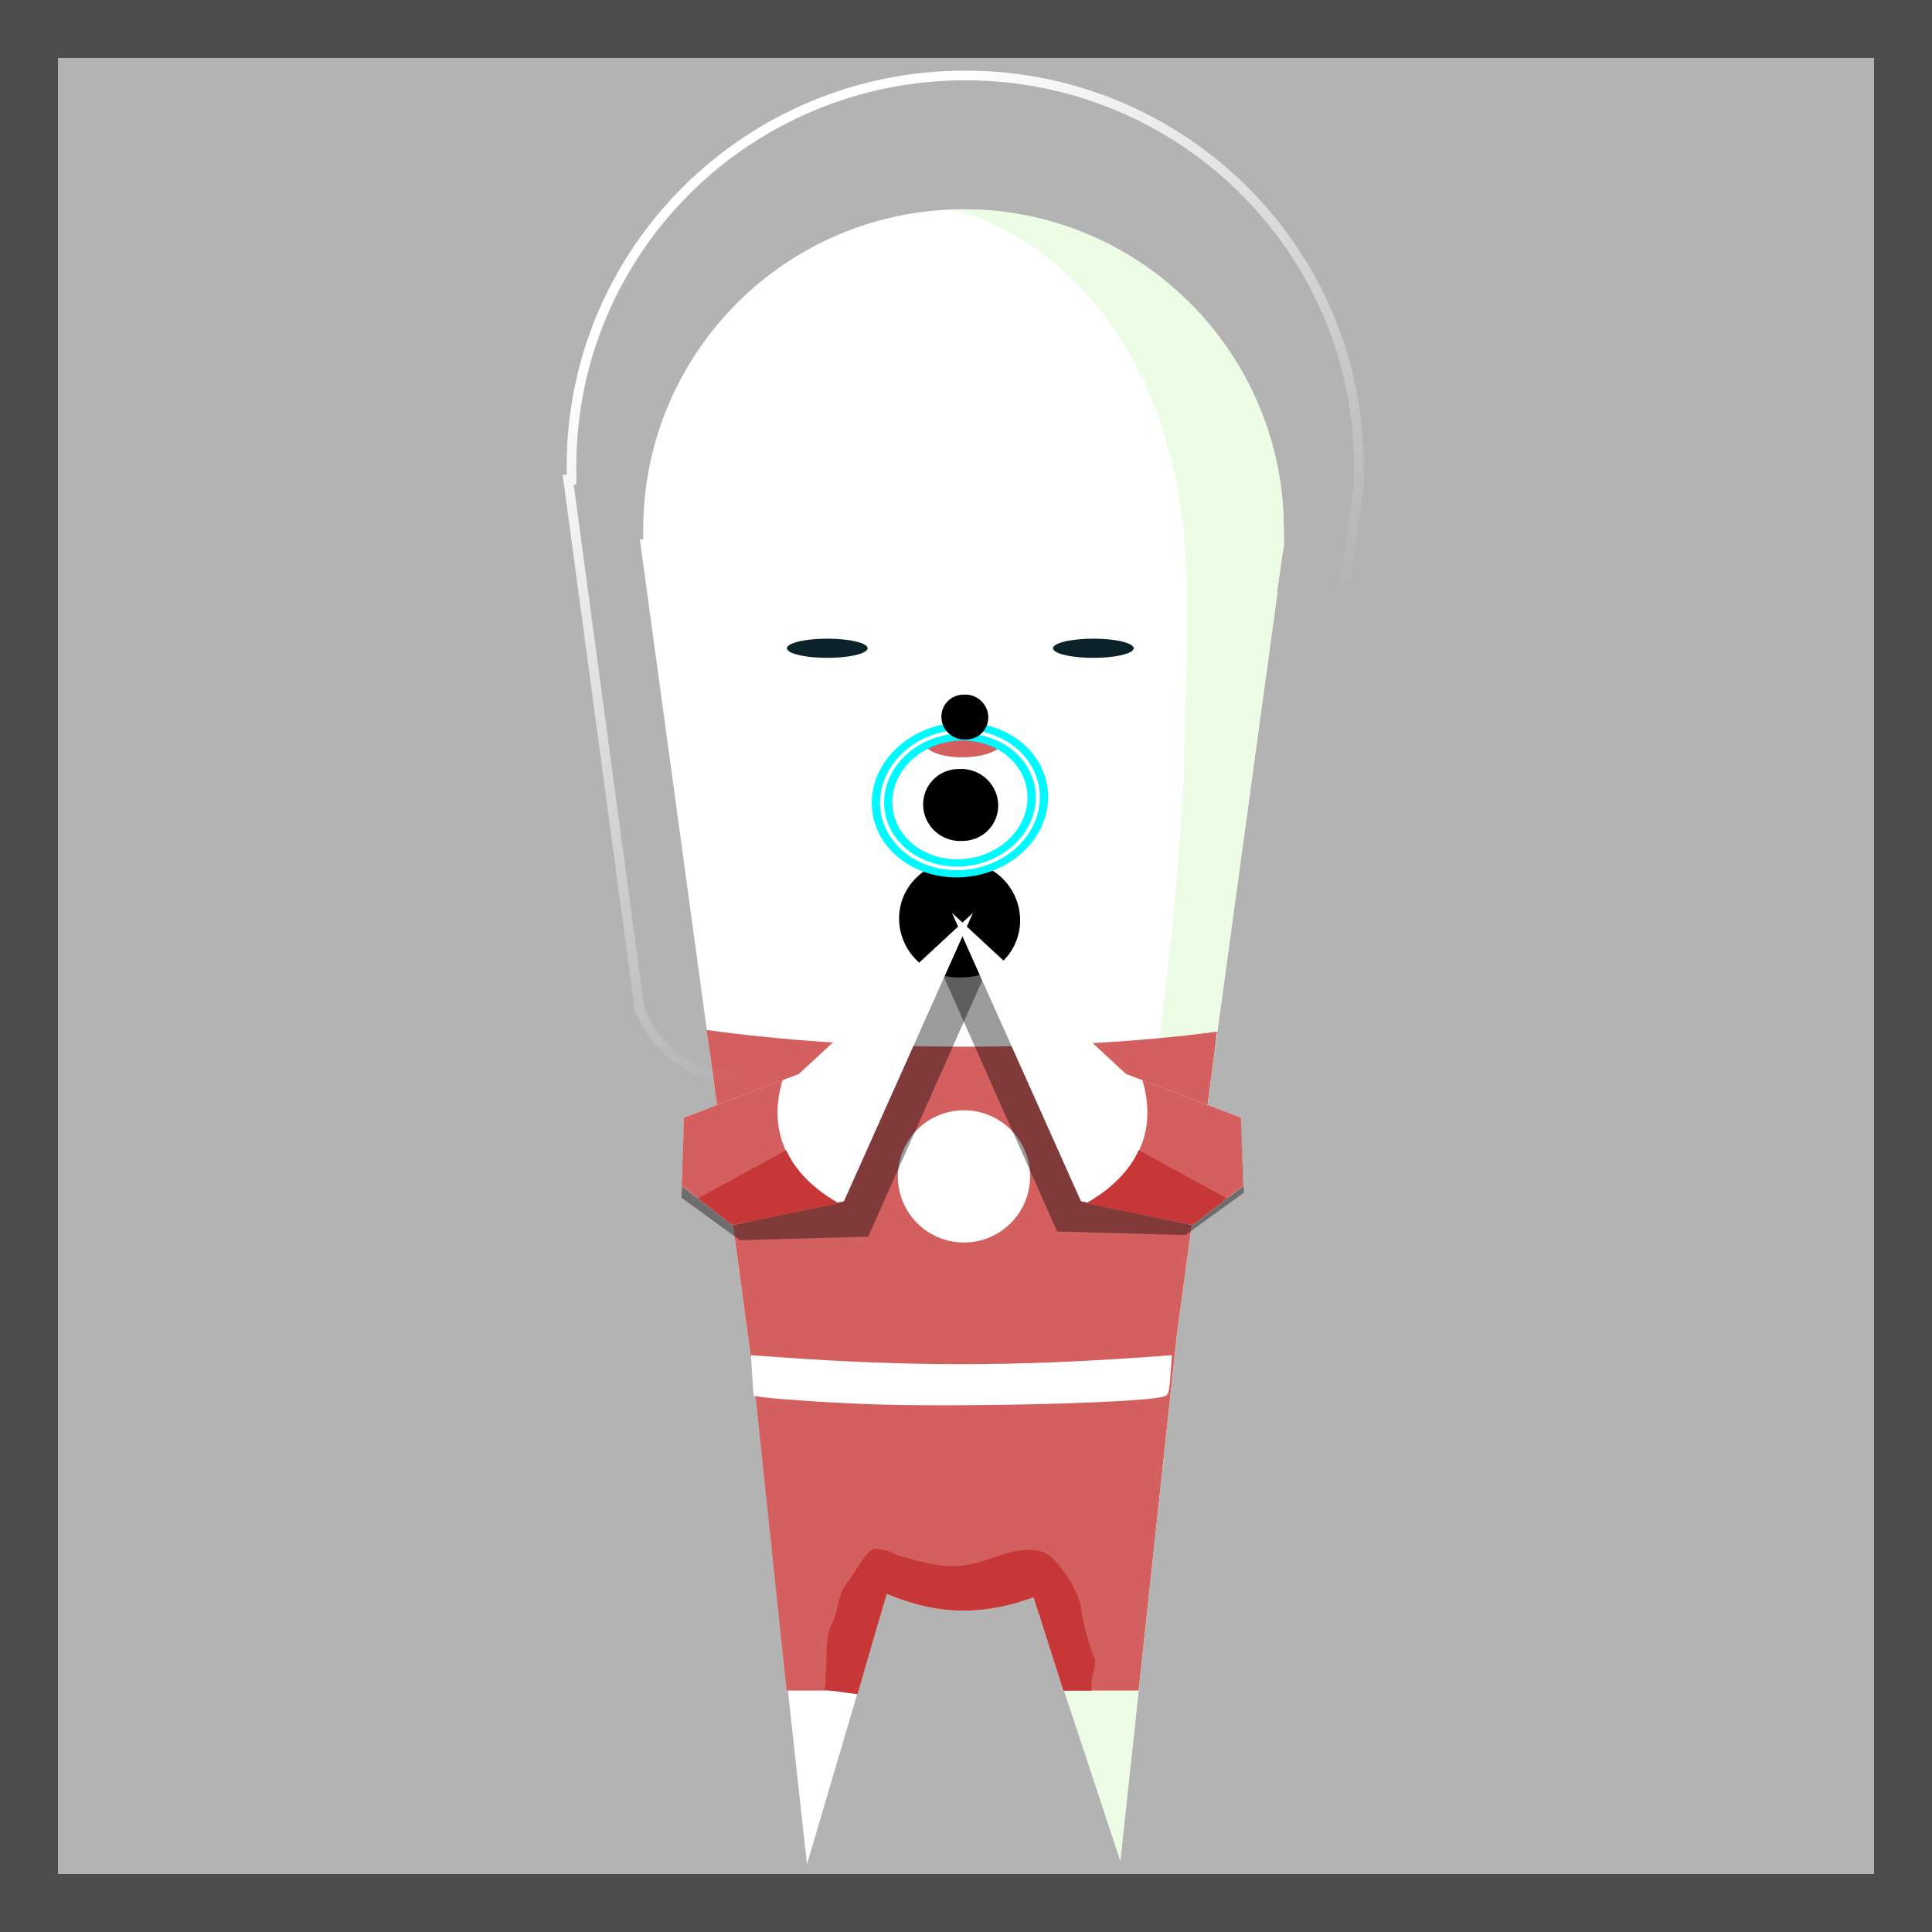 <?xml version="1.0" encoding="UTF-8" standalone="no"?>
<!-- Created with Inkscape (http://www.inkscape.org/) -->

<svg
   xmlns:dc="http://purl.org/dc/elements/1.1/"
   xmlns:cc="http://creativecommons.org/ns#"
   xmlns:rdf="http://www.w3.org/1999/02/22-rdf-syntax-ns#"
   xmlns:svg="http://www.w3.org/2000/svg"
   xmlns="http://www.w3.org/2000/svg"
   xmlns:xlink="http://www.w3.org/1999/xlink"
   xmlns:sodipodi="http://sodipodi.sourceforge.net/DTD/sodipodi-0.dtd"
   xmlns:inkscape="http://www.inkscape.org/namespaces/inkscape"
   width="100"
   height="100"
   id="svg2"
   version="1.1"
   inkscape:version="0.48.1 r9760"
   sodipodi:docname="shoot.svg"
   inkscape:export-filename="0007.png"
   inkscape:export-xdpi="90"
   inkscape:export-ydpi="90"
   style="display:inline">
  <defs
     id="defs4">
    <linearGradient
       inkscape:collect="always"
       id="linearGradient3942">
      <stop
         style="stop-color:#ffffff;stop-opacity:1;"
         offset="0"
         id="stop3944" />
      <stop
         style="stop-color:#ffffff;stop-opacity:0;"
         offset="1"
         id="stop3946" />
    </linearGradient>
    <filter
       inkscape:collect="always"
       id="filter4320"
       x="-0.168"
       width="1.336"
       y="-0.168"
       height="1.336"
       color-interpolation-filters="sRGB">
      <feGaussianBlur
         inkscape:collect="always"
         stdDeviation="0.21"
         id="feGaussianBlur4322" />
    </filter>
    <linearGradient
       inkscape:collect="always"
       xlink:href="#linearGradient3942-3"
       id="linearGradient3090-1"
       gradientUnits="userSpaceOnUse"
       gradientTransform="matrix(0.761,0.04,-0.04,0.761,-35.362,-27.974)"
       x1="67.625"
       y1="38.5"
       x2="81.488"
       y2="58.169" />
    <linearGradient
       inkscape:collect="always"
       id="linearGradient3942-3">
      <stop
         style="stop-color:#ffffff;stop-opacity:1;"
         offset="0"
         id="stop3944-81" />
      <stop
         style="stop-color:#ffffff;stop-opacity:0;"
         offset="1"
         id="stop3946-3" />
    </linearGradient>
    <filter
       inkscape:collect="always"
       id="filter4320-0"
       x="-0.168"
       width="1.336"
       y="-0.168"
       height="1.336"
       color-interpolation-filters="sRGB">
      <feGaussianBlur
         inkscape:collect="always"
         stdDeviation="0.21"
         id="feGaussianBlur4322-9" />
    </filter>
    <linearGradient
       inkscape:collect="always"
       xlink:href="#linearGradient3942"
       id="linearGradient3050"
       gradientUnits="userSpaceOnUse"
       gradientTransform="matrix(2.124,0,0,2.124,-102.478,-70.675)"
       x1="67.625"
       y1="38.5"
       x2="81.488"
       y2="58.169" />
    <filter
       color-interpolation-filters="sRGB"
       height="1.336"
       y="-0.168"
       width="1.336"
       x="-0.168"
       id="filter4320-9-7"
       inkscape:collect="always">
      <feGaussianBlur
         id="feGaussianBlur4322-7-2"
         stdDeviation="0.21"
         inkscape:collect="always" />
    </filter>
    <linearGradient
       id="linearGradient4203-37"
       inkscape:collect="always">
      <stop
         id="stop4205-3"
         offset="0"
         style="stop-color:#ffffff;stop-opacity:1;" />
      <stop
         id="stop4207-3"
         offset="1"
         style="stop-color:#ffffff;stop-opacity:0;" />
    </linearGradient>
    <linearGradient
       inkscape:collect="always"
       xlink:href="#linearGradient4203-37"
       id="linearGradient3446"
       gradientUnits="userSpaceOnUse"
       gradientTransform="matrix(2.763,0,0,2.623,1.52,2.471)"
       x1="17.469"
       y1="1.312"
       x2="25.159"
       y2="11" />
    <filter
       color-interpolation-filters="sRGB"
       height="1.336"
       y="-0.168"
       width="1.336"
       x="-0.168"
       id="filter4320-9-7-0"
       inkscape:collect="always">
      <feGaussianBlur
         id="feGaussianBlur4322-7-2-8"
         stdDeviation="0.21"
         inkscape:collect="always" />
    </filter>
    <linearGradient
       inkscape:collect="always"
       xlink:href="#linearGradient4203-37-5"
       id="linearGradient3446-1"
       gradientUnits="userSpaceOnUse"
       gradientTransform="matrix(2.763,0,0,2.623,1.52,2.471)"
       x1="17.469"
       y1="1.312"
       x2="25.159"
       y2="11" />
    <linearGradient
       id="linearGradient4203-37-5"
       inkscape:collect="always">
      <stop
         id="stop4205-3-9"
         offset="0"
         style="stop-color:#ffffff;stop-opacity:1;" />
      <stop
         id="stop4207-3-9"
         offset="1"
         style="stop-color:#ffffff;stop-opacity:0;" />
    </linearGradient>
    <linearGradient
       inkscape:collect="always"
       xlink:href="#linearGradient4203-37-2"
       id="linearGradient3446-9"
       gradientUnits="userSpaceOnUse"
       gradientTransform="matrix(2.763,0,0,2.755,1.52,-0.226)"
       x1="17.469"
       y1="1.312"
       x2="25.159"
       y2="11" />
    <linearGradient
       id="linearGradient4203-37-2"
       inkscape:collect="always">
      <stop
         id="stop4205-3-3"
         offset="0"
         style="stop-color:#ffffff;stop-opacity:1;" />
      <stop
         id="stop4207-3-5"
         offset="1"
         style="stop-color:#ffffff;stop-opacity:0;" />
    </linearGradient>
    <filter
       color-interpolation-filters="sRGB"
       height="1.336"
       y="-0.168"
       width="1.336"
       x="-0.168"
       id="filter4320-9-7-1"
       inkscape:collect="always">
      <feGaussianBlur
         id="feGaussianBlur4322-7-2-0"
         stdDeviation="0.21"
         inkscape:collect="always" />
    </filter>
    <linearGradient
       inkscape:collect="always"
       xlink:href="#linearGradient4203-37-2-4"
       id="linearGradient3446-9-7"
       gradientUnits="userSpaceOnUse"
       gradientTransform="matrix(2.763,0,0,2.755,1.52,-0.226)"
       x1="17.469"
       y1="1.312"
       x2="25.159"
       y2="11" />
    <linearGradient
       id="linearGradient4203-37-2-4"
       inkscape:collect="always">
      <stop
         id="stop4205-3-3-2"
         offset="0"
         style="stop-color:#ffffff;stop-opacity:1;" />
      <stop
         id="stop4207-3-5-3"
         offset="1"
         style="stop-color:#ffffff;stop-opacity:0;" />
    </linearGradient>
    <filter
       color-interpolation-filters="sRGB"
       height="1.336"
       y="-0.168"
       width="1.336"
       x="-0.168"
       id="filter4320-9-7-1-5"
       inkscape:collect="always">
      <feGaussianBlur
         id="feGaussianBlur4322-7-2-0-8"
         stdDeviation="0.21"
         inkscape:collect="always" />
    </filter>
  </defs>
  <sodipodi:namedview
     id="base"
     pagecolor="#ffffff"
     bordercolor="#666666"
     borderopacity="1.0"
     inkscape:pageopacity="0.0"
     inkscape:pageshadow="2"
     inkscape:zoom="0.99999995"
     inkscape:cx="-31.279077"
     inkscape:cy="43.353254"
     inkscape:document-units="px"
     inkscape:current-layer="layer8"
     showgrid="false"
     inkscape:showpageshadow="false"
     inkscape:window-width="1440"
     inkscape:window-height="833"
     inkscape:window-x="0"
     inkscape:window-y="0"
     inkscape:window-maximized="1"
     inkscape:snap-bbox="true"
     inkscape:bbox-nodes="true"
     inkscape:snap-global="false"
     showguides="true"
     inkscape:guide-bbox="true" />
  <g
     inkscape:label="bg (ignore)"
     inkscape:groupmode="layer"
     id="layer1"
     transform="translate(0,-952.362)"
     style="display:inline"
     sodipodi:insensitive="true">
    <rect
       style="fill:#4d4d4d;fill-opacity:1;stroke:none"
       id="rect6615"
       width="100"
       height="100"
       x="0"
       y="952.362" />
    <rect
       y="955.362"
       x="3"
       height="94"
       width="94"
       id="rect3821"
       style="fill:#b3b3b3;fill-opacity:1;stroke:none" />
  </g>
  <g
     inkscape:groupmode="layer"
     id="layer2"
     inkscape:label="0001"
     style="display:none"
     sodipodi:insensitive="true">
    <path
       style="fill:#ffffff;fill-opacity:1;stroke:none"
       d="m 22.624,55.558 15.436,-3.298 c 0,0 6.892,2.235 -0.316,6.757 z"
       id="path3952"
       inkscape:connector-curvature="0"
       sodipodi:nodetypes="cccc" />
    <path
       inkscape:connector-curvature="0"
       style="fill:#ffffff;fill-opacity:1;stroke:none"
       d="m 61.882,11.106 c -7.699,0 -14.183,5.2 -16.131,12.28 -6.126,9.001 -9.819,31.013 -9.426,31.996 l 0.199,5.842 c 0,0 0.317,4.434 0.664,6.704 l 0.066,0 c -0.041,0.448 -0.066,0.869 -0.066,1.328 0,3.233 1.076,6.21 2.854,8.63 l 3.518,15.533 3.253,-10.422 c 1.555,0.564 3.229,0.863 4.979,0.863 1.132,0 2.195,-0.155 3.253,-0.398 l 4.979,13.143 1.261,-15.865 -0.199,-0.066 c 0,0 -0.49,-6.568 2.124,-17.458 l 0.664,0.199 1.66,0.996 c -0.031,-0.087 -0.034,-0.179 -0.066,-0.266 L 77.016,69.189 65.333,55.78 c 1.159,-5.187 3.551,-9.526 7.036,-15.002 3.782,-3.067 6.24,-7.695 6.24,-12.944 0,-9.239 -7.489,-16.728 -16.728,-16.728 z"
       id="path8728"
       sodipodi:nodetypes="ccccccscccscccccccccccscc" />
    <path
       style="fill:#c83737;fill-opacity:1;stroke:none"
       d="m 38.027,52.285 -5.551,0.835 c 0.098,0.521 0.261,1.097 0.261,1.655 0,1.121 -0.326,2.106 -0.697,3.048 l 5.725,1.168 c 7.208,-4.522 0.261,-6.707 0.261,-6.707 z"
       id="path3954"
       inkscape:connector-curvature="0"
       sodipodi:nodetypes="ccsccc" />
    <path
       style="fill:#e6fbd8;fill-opacity:1;stroke:none"
       d="m 61.882,11.106 c 1.022,1.548 6.327,3.183 6.564,5.111 9.06,7.223 7.403,17.847 -1.923,24.69 -2.449,5.141 -5.78,8.424 -4.999,14.276 -0.057,6.538 -0.843,13.687 -4.62,19.582 -2.379,4.08 -7.184,5.732 -11.351,7.302 -1.446,0.362 -2.913,0.607 -4.381,0.863 l 2.143,13.937 3.499,-13.871 c 1.555,0.564 3.229,0.863 4.979,0.863 1.132,0 2.195,-0.155 3.253,-0.398 l 4.979,13.143 1.261,-15.865 -0.199,-0.066 c 0,0 -0.49,-6.568 2.124,-17.458 l 0.664,0.199 1.66,0.996 c -0.031,-0.087 -0.034,-0.179 -0.066,-0.266 L 77.016,69.189 65.333,55.78 c 1.159,-5.187 3.551,-9.526 7.036,-15.002 3.782,-3.067 6.24,-7.695 6.24,-12.944 0,-9.239 -7.489,-16.728 -16.728,-16.728 z"
       id="path8771"
       inkscape:connector-curvature="0"
       sodipodi:nodetypes="cccccccccscccccccccccscc" />
    <path
       inkscape:connector-curvature="0"
       style="fill:#d35f5f;fill-opacity:1;stroke:none"
       d="m 36.922,48.213 c -0.309,2.337 -0.597,7.169 -0.597,7.169 l 0.199,5.842 c 0,0 0.317,4.434 0.664,6.704 l 0.066,0 c -0.041,0.448 -0.066,0.869 -0.066,1.328 0,3.233 1.076,6.21 2.854,8.63 l 1.792,7.833 c 0.858,0.342 2.093,0.638 3.916,0.664 l 1.062,-3.385 c 1.555,0.564 3.229,0.863 4.979,0.863 1.132,0 2.195,-0.155 3.253,-0.398 l 1.726,4.58 c 0.798,0.09 2.057,0.117 3.916,0 l 0.597,-7.302 -0.199,-0.066 c 0,0 -0.49,-6.568 2.124,-17.458 l 0.664,0.199 1.66,0.996 c -0.031,-0.087 -0.034,-0.179 -0.066,-0.266 L 67.657,65.14 c 0.22,-1.636 1.093,-3.04 2.323,-4.049 L 65.333,55.78 c 0.12,-0.538 0.252,-1.072 0.398,-1.593 -0.332,0.121 -0.66,0.234 -0.996,0.332 -3.368,0.94 -6.9,0.624 -10.355,0.664 -2.474,-0.158 -4.945,-0.639 -7.435,-0.664 -1.479,-1.161 -3.449,-0.761 -5.178,-1.062 -1.777,-0.909 -3.254,-2.35 -4.381,-3.983 -0.013,-0.495 -0.194,-0.915 -0.465,-1.261 z"
       id="path3089"
       sodipodi:nodetypes="cccccsccccsccccccccccccccccccc" />
    <path
       sodipodi:type="arc"
       style="fill:#0b2228;fill-opacity:1;stroke:none"
       id="path8759"
       sodipodi:cx="71.125"
       sodipodi:cy="48.375"
       sodipodi:rx="1.375"
       sodipodi:ry="1.375"
       d="m 72.5,48.375 a 1.375,1.375 0 1 1 -2.75,0 1.375,1.375 0 1 1 2.75,0 z"
       transform="matrix(1.324,0,0,1.324,-51.397,-30.367)" />
    <path
       transform="matrix(1.531,0,0,1.531,-56.033,-38.259)"
       d="m 72.5,48.375 a 1.375,1.375 0 1 1 -2.75,0 1.375,1.375 0 1 1 2.75,0 z"
       sodipodi:ry="1.375"
       sodipodi:rx="1.375"
       sodipodi:cy="48.375"
       sodipodi:cx="71.125"
       id="path8761"
       style="fill:#0b2228;fill-opacity:1;stroke:none"
       sodipodi:type="arc" />
    <path
       sodipodi:type="arc"
       style="fill:#d35f5f;fill-opacity:1;stroke:none"
       id="path8782"
       sodipodi:cx="71.125"
       sodipodi:cy="48.375"
       sodipodi:rx="1.375"
       sodipodi:ry="1.375"
       d="m 72.5,48.375 a 1.375,1.375 0 1 1 -2.75,0 1.375,1.375 0 1 1 2.75,0 z"
       transform="matrix(1.427,0.438,-0.173,0.562,-48.12,-17.516)" />
    <path
       inkscape:connector-curvature="0"
       style="fill:#c83737;fill-opacity:1;stroke:none"
       d="m 62.346,60.361 c -0.933,0.089 -1.824,0.497 -2.522,1.328 -1.638,3.105 -1.62,6.762 -2.589,10.09 -0.302,3.108 0.564,7.006 -2.323,9.161 -2.974,3.463 -7.93,-1.978 -10.555,0.863 -0.659,1.355 -0.883,2.823 -1.062,4.315 0.678,0.138 1.464,0.251 2.456,0.266 l 1.062,-3.385 c 1.555,0.564 3.229,0.863 4.979,0.863 1.132,0 2.195,-0.155 3.253,-0.398 l 1.726,4.58 c 0.798,0.09 2.057,0.117 3.916,0 l 0.597,-7.302 -0.199,-0.066 c 0,0 -0.49,-6.568 2.124,-17.458 l 0.664,0.199 1.66,0.996 c -0.031,-0.087 -0.034,-0.179 -0.066,-0.266 L 67.657,65.14 c 0.114,-0.85 0.438,-1.622 0.863,-2.323 -1.828,-1.402 -4.165,-2.648 -6.173,-2.456 z"
       id="path3140" />
    <path
       style="fill:#ffffff;fill-opacity:1;stroke:none"
       d="M 53.483,74.075 C 46.821,73.501 42.151,72.747 38.666,71.683 l -1.275,-0.389 -0.083,-0.888 c -0.046,-0.488 -0.055,-0.916 -0.02,-0.951 0.035,-0.035 0.586,0.095 1.225,0.288 3.392,1.023 8.371,1.795 15.101,2.343 1.825,0.149 3.363,0.27 3.419,0.27 0.056,0 0.101,0.448 0.101,0.996 l 0,0.996 -0.431,-0.015 c -0.237,-0.009 -1.686,-0.124 -3.219,-0.256 z"
       id="path3150"
       inkscape:connector-curvature="0" />
    <path
       style="fill:#e6fbd8;fill-opacity:1;stroke:none"
       d="m 58.03,74.381 -0.763,-0.048 0,-1.009 0,-1.009 1.215,0.086 c 0.668,0.047 1.594,0.086 2.058,0.086 0.839,0 0.843,0.002 0.843,0.38 0,0.209 -0.038,0.657 -0.084,0.996 l -0.084,0.616 -1.21,-0.025 c -0.666,-0.014 -1.554,-0.047 -1.973,-0.073 z"
       id="path3152"
       inkscape:connector-curvature="0" />
    <path
       style="fill:none;stroke:url(#linearGradient3050);stroke-width:0.5;stroke-miterlimit:4;stroke-opacity:1;stroke-dasharray:none"
       d="M 60.598,3.92 C 43.622,5.405 38.883,24.732 34.244,38.04 28.173,52 45.835,58.073 56.681,56.693 63.565,56.515 70.911,56.276 71.75,48.196 76.525,39.295 86.894,30.266 82.304,18.524 79.472,9.4 70.148,2.986 60.598,3.92 z"
       id="path3930"
       inkscape:connector-curvature="0" />
    <path
       sodipodi:type="arc"
       style="fill:#ffffff;fill-opacity:1;stroke:none"
       id="path4212"
       sodipodi:cx="75.625"
       sodipodi:cy="62.875"
       sodipodi:rx="1.625"
       sodipodi:ry="1.625"
       d="m 77.25,62.875 a 1.625,1.625 0 1 1 -3.25,0 1.625,1.625 0 1 1 3.25,0 z"
       transform="matrix(2.124,0,0,2.124,-116.152,-72.136)" />
    <g
       transform="matrix(-1.411,-1.048,-1.048,1.411,221.651,56.977)"
       id="g3175">
      <path
         sodipodi:type="arc"
         style="fill:#000000;fill-opacity:1;stroke:none"
         id="path3177"
         sodipodi:cx="91.879684"
         sodipodi:cy="65.484352"
         sodipodi:rx="0.83968931"
         sodipodi:ry="1.1048543"
         d="m 92.719,65.484 a 0.84,1.105 0 1 1 -1.679,0 0.84,1.105 0 1 1 1.679,0 z"
         transform="matrix(1.382,1.013,-1.009,1.389,28.947,-118.721)" />
      <path
         transform="matrix(0.857,0.628,-0.626,0.861,54.286,-46.952)"
         d="m 92.719,65.484 a 0.84,1.105 0 1 1 -1.679,0 0.84,1.105 0 1 1 1.679,0 z"
         sodipodi:ry="1.1048543"
         sodipodi:rx="0.83968931"
         sodipodi:cy="65.484352"
         sodipodi:cx="91.879684"
         id="path3179"
         style="fill:#000000;fill-opacity:1;stroke:none"
         sodipodi:type="arc" />
      <g
         id="g3181"
         transform="matrix(0.375,0.24,-0.359,0.562,92.532,24.943)">
        <path
           transform="matrix(2.532,0,0,2.532,-76.25,-122.302)"
           d="m 51.5,69.5 a 1.5,1.5 0 1 1 -3,0 1.5,1.5 0 1 1 3,0 z"
           sodipodi:ry="1.5"
           sodipodi:rx="1.5"
           sodipodi:cy="69.5"
           sodipodi:cx="50"
           id="path3183"
           style="fill:none;stroke:#00f9ff;stroke-width:0.412;stroke-miterlimit:4;stroke-opacity:1;stroke-dasharray:none;filter:url(#filter4320)"
           sodipodi:type="arc" />
        <path
           sodipodi:type="arc"
           style="fill:none;stroke:#ffffff;stroke-width:0.082;stroke-miterlimit:4;stroke-opacity:1;stroke-dasharray:none"
           id="path3185"
           sodipodi:cx="50"
           sodipodi:cy="69.5"
           sodipodi:rx="1.5"
           sodipodi:ry="1.5"
           d="m 51.5,69.5 a 1.5,1.5 0 1 1 -3,0 1.5,1.5 0 1 1 3,0 z"
           transform="matrix(2.532,0,0,2.532,-76.25,-122.302)" />
      </g>
      <path
         sodipodi:type="arc"
         style="fill:#000000;fill-opacity:1;stroke:none"
         id="path3187"
         sodipodi:cx="91.879684"
         sodipodi:cy="65.484352"
         sodipodi:rx="0.83968931"
         sodipodi:ry="1.1048543"
         d="m 92.719,65.484 a 0.84,1.105 0 1 1 -1.679,0 0.84,1.105 0 1 1 1.679,0 z"
         transform="matrix(0.535,0.392,-0.391,0.538,70.094,-2.632)" />
    </g>
  </g>
  <g
     inkscape:groupmode="layer"
     id="layer4"
     inkscape:label="0002"
     style="display:none"
     transform="translate(0,65)"
     sodipodi:insensitive="true">
    <g
       id="g4082"
       transform="matrix(2.818,0.115,-0.115,2.818,6.394,-68.812)"
       inkscape:transform-center-x="4.2238425"
       inkscape:transform-center-y="-46.831284">
      <path
         sodipodi:nodetypes="cccccc"
         inkscape:connector-curvature="0"
         id="path3952-9"
         d="m 9.025,17.327 1.708,2.016 1.841,-0.415 c 0,0 2.473,0.802 -0.113,2.424 l -2.275,-0.433 c -1.115,-0.834 -0.984,-2.29 -1.161,-3.592 z"
         style="fill:#ffffff;fill-opacity:1;stroke:none;display:inline" />
      <path
         sodipodi:nodetypes="ccccccscccscccccccccccscc"
         id="path8728-7"
         d="m 21.559,4.288 c -2.762,0 -5.089,1.866 -5.787,4.406 -2.198,3.229 -3.773,11.002 -3.632,11.355 l 0.071,2.096 c 0,0 0.114,1.591 0.238,2.405 l 0.024,0 c -0.015,0.161 -0.024,0.312 -0.024,0.476 0,1.16 0.199,2.228 0.837,3.096 l 1.262,5.573 1.167,-3.739 c 0.558,0.202 1.158,0.31 1.786,0.31 0.406,0 0.787,-0.055 1.167,-0.143 l 1.786,4.716 0.453,-5.692 -0.071,-0.024 c 0,0 -0.176,-2.357 0.762,-6.264 l 0.238,0.071 0.595,0.357 c -0.011,-0.031 -0.012,-0.064 -0.024,-0.095 l 4.144,1.81 -4.192,-4.811 c 0.416,-1.861 1.711,-3.293 2.962,-5.258 1.357,-1.1 2.239,-2.761 2.239,-4.644 0,-3.315 -2.687,-6.002 -6.002,-6.002 z"
         style="fill:#ffffff;fill-opacity:1;stroke:none;display:inline"
         inkscape:connector-curvature="0" />
      <path
         sodipodi:nodetypes="ccsccc"
         inkscape:connector-curvature="0"
         id="path3954-6"
         d="m 12.562,18.938 -1.991,0.3 c 0.035,0.187 0.094,0.394 0.094,0.594 0,0.402 -0.117,0.756 -0.25,1.094 L 12.469,21.344 C 15.055,19.721 12.562,18.938 12.562,18.938 z"
         style="fill:#c83737;fill-opacity:1;stroke:none;display:inline" />
      <path
         sodipodi:nodetypes="cccccccccscccccccccccscc"
         inkscape:connector-curvature="0"
         id="path8771-08"
         d="m 21.434,4.413 c 0.367,0.556 2.27,1.142 2.355,1.834 3.251,2.591 2.344,6.153 -1.002,8.608 -0.879,1.845 -2.074,3.022 -1.794,5.122 -0.021,2.346 -0.302,4.911 -1.658,7.026 -0.854,1.464 -2.577,2.056 -4.073,2.62 -0.519,0.13 -1.045,0.218 -1.572,0.31 l 0.769,5 1.255,-4.977 c 0.558,0.202 1.158,0.31 1.786,0.31 0.406,0 0.787,-0.055 1.167,-0.143 l 1.786,4.716 0.453,-5.692 -0.071,-0.024 c 0,0 -0.176,-2.357 0.762,-6.264 l 0.238,0.071 0.595,0.357 c -0.011,-0.031 -0.012,-0.064 -0.024,-0.095 l 4.144,1.81 -4.192,-4.811 c 0.416,-1.861 1.274,-3.418 2.525,-5.383 1.357,-1.1 2.551,-2.511 2.551,-4.394 0,-3.315 -2.187,-5.814 -5.502,-5.814 z"
         style="fill:#e6fbd8;fill-opacity:1;stroke:none;display:inline" />
      <path
         sodipodi:nodetypes="cccccsccccsccccccccccccccccccc"
         id="path3089-5"
         d="m 12.229,17.789 c -0.111,0.839 -0.214,2.572 -0.214,2.572 l 0.071,2.096 c 0,0 0.114,1.591 0.238,2.405 l 0.024,0 c -0.015,0.161 -0.024,0.312 -0.024,0.476 0,1.16 0.324,1.916 0.962,2.784 l 0.643,2.81 c 0.308,0.123 0.751,0.229 1.405,0.238 L 15.715,29.956 c 0.558,0.202 1.158,0.31 1.786,0.31 0.406,0 0.787,-0.055 1.167,-0.143 l 0.619,1.643 c 0.286,0.032 0.738,0.042 1.405,0 l 0.214,-2.62 -0.071,-0.024 c 0,0 -0.176,-2.357 0.762,-6.264 l 0.238,0.071 0.595,0.357 c -0.011,-0.031 -0.012,-0.064 -0.024,-0.095 l 0.786,0.357 c 0.079,-0.587 0.392,-1.091 0.834,-1.453 l -1.667,-1.905 c 0.043,-0.193 0.09,-0.384 0.143,-0.572 -0.119,0.043 -0.237,0.084 -0.357,0.119 -1.208,0.337 -2.413,0.536 -3.653,0.551 -0.888,-0.057 -1.774,-0.229 -2.667,-0.238 -0.531,-0.417 -1.238,-0.273 -1.858,-0.381 -0.638,-0.326 -1.167,-0.843 -1.572,-1.429 -0.005,-0.178 -0.069,-0.328 -0.167,-0.453 z"
         style="fill:#d35f5f;fill-opacity:1;stroke:none;display:inline"
         inkscape:connector-curvature="0" />
      <path
         transform="matrix(0.475,0,0,0.248,-19.521,0.278)"
         d="m 72.5,48.375 a 1.375,1.375 0 1 1 -2.75,0 1.375,1.375 0 1 1 2.75,0 z"
         sodipodi:ry="1.375"
         sodipodi:rx="1.375"
         sodipodi:cy="48.375"
         sodipodi:cx="71.125"
         id="path8759-7"
         style="fill:#0b2228;fill-opacity:1;stroke:none;display:inline"
         sodipodi:type="arc" />
      <path
         sodipodi:type="arc"
         style="fill:#0b2228;fill-opacity:1;stroke:none;display:inline"
         id="path8761-8"
         sodipodi:cx="71.125"
         sodipodi:cy="48.375"
         sodipodi:rx="1.375"
         sodipodi:ry="1.375"
         d="m 72.5,48.375 a 1.375,1.375 0 1 1 -2.75,0 1.375,1.375 0 1 1 2.75,0 z"
         transform="matrix(0.549,0,0,0.277,-21.185,-0.355)" />
      <path
         transform="matrix(0.512,0.157,-0.062,0.202,-18.345,-6.106)"
         d="m 72.5,48.375 a 1.375,1.375 0 1 1 -2.75,0 1.375,1.375 0 1 1 2.75,0 z"
         sodipodi:ry="1.375"
         sodipodi:rx="1.375"
         sodipodi:cy="48.375"
         sodipodi:cx="71.125"
         id="path8782-0"
         style="fill:#d35f5f;fill-opacity:1;stroke:none;display:inline"
         sodipodi:type="arc" />
      <path
         id="path3140-1"
         d="m 21.288,21.835 c -0.335,0.032 -0.654,0.178 -0.905,0.476 -0.588,1.114 -0.581,2.426 -0.929,3.62 -0.108,1.115 0.202,2.514 -0.834,3.287 -1.067,1.242 -2.845,-0.71 -3.787,0.31 -0.236,0.486 -0.317,1.013 -0.381,1.548 0.243,0.049 0.525,0.09 0.881,0.095 l 0.381,-1.215 c 0.558,0.202 1.158,0.31 1.786,0.31 0.406,0 0.787,-0.055 1.167,-0.143 l 0.619,1.643 c 0.286,0.032 0.738,0.042 1.405,0 l 0.214,-2.62 -0.071,-0.024 c 0,0 -0.176,-2.357 0.762,-6.264 l 0.238,0.071 0.595,0.357 c -0.011,-0.031 -0.012,-0.064 -0.024,-0.095 l 0.786,0.357 c 0.041,-0.305 0.157,-0.582 0.31,-0.834 -0.656,-0.503 -1.494,-0.95 -2.215,-0.881 z"
         style="fill:#c83737;fill-opacity:1;stroke:none;display:inline"
         inkscape:connector-curvature="0" />
      <path
         inkscape:connector-curvature="0"
         id="path3150-2"
         d="m 18.108,26.755 c -2.39,-0.206 -4.066,-0.477 -5.316,-0.858 l -0.458,-0.14 -0.03,-0.319 c -0.016,-0.175 -0.02,-0.329 -0.007,-0.341 0.012,-0.012 0.21,0.034 0.44,0.103 1.217,0.367 3.003,0.644 5.418,0.841 0.655,0.053 1.207,0.097 1.227,0.097 0.02,0 0.036,0.161 0.036,0.357 l 0,0.357 -0.155,-0.005 c -0.085,-0.003 -0.605,-0.044 -1.155,-0.092 z"
         style="fill:#ffffff;fill-opacity:1;stroke:none;display:inline" />
      <path
         inkscape:connector-curvature="0"
         id="path3152-2"
         d="m 19.739,26.865 -0.274,-0.017 0,-0.362 0,-0.362 0.436,0.031 c 0.24,0.017 0.572,0.031 0.738,0.031 0.301,0 0.302,6.51e-4 0.302,0.136 0,0.075 -0.014,0.236 -0.03,0.357 l -0.03,0.221 -0.434,-0.009 c -0.239,-0.005 -0.557,-0.017 -0.708,-0.026 z"
         style="fill:#e6fbd8;fill-opacity:1;stroke:none;display:inline" />
      <path
         inkscape:connector-curvature="0"
         id="path3930-7"
         d="m 21.658,1.83 c -6.11,0.212 -8.173,7.047 -10.086,11.727 -2.439,4.887 3.775,7.396 7.687,7.107 2.47,0.066 5.106,0.119 5.559,-2.76 1.879,-3.099 5.764,-6.138 4.341,-10.432 -0.843,-3.322 -4.062,-5.796 -7.502,-5.642 z"
         style="fill:none;stroke:url(#linearGradient3090-1);stroke-width:0.177;stroke-miterlimit:4;stroke-opacity:1;stroke-dasharray:none;display:inline" />
      <path
         transform="matrix(0.762,0,0,0.762,-42.754,-25.703)"
         d="m 77.25,62.875 a 1.625,1.625 0 1 1 -3.25,0 1.625,1.625 0 1 1 3.25,0 z"
         sodipodi:ry="1.625"
         sodipodi:rx="1.625"
         sodipodi:cy="62.875"
         sodipodi:cx="75.625"
         id="path4212-67"
         style="fill:#ffffff;fill-opacity:1;stroke:none;display:inline"
         sodipodi:type="arc" />
      <g
         id="g3175-0"
         transform="matrix(0.131,-0.617,-0.617,-0.131,37.982,82.099)"
         style="display:inline">
        <path
           transform="matrix(1.382,1.013,-1.009,1.389,28.947,-118.721)"
           d="m 92.719,65.484 a 0.84,1.105 0 1 1 -1.679,0 0.84,1.105 0 1 1 1.679,0 z"
           sodipodi:ry="1.1048543"
           sodipodi:rx="0.83968931"
           sodipodi:cy="65.484352"
           sodipodi:cx="91.879684"
           id="path3177-1"
           style="fill:#000000;fill-opacity:1;stroke:none"
           sodipodi:type="arc" />
        <path
           sodipodi:type="arc"
           style="fill:#000000;fill-opacity:1;stroke:none"
           id="path3179-1"
           sodipodi:cx="91.879684"
           sodipodi:cy="65.484352"
           sodipodi:rx="0.83968931"
           sodipodi:ry="1.1048543"
           d="m 92.719,65.484 a 0.84,1.105 0 1 1 -1.679,0 0.84,1.105 0 1 1 1.679,0 z"
           transform="matrix(0.857,0.628,-0.626,0.861,54.286,-46.952)" />
        <g
           transform="matrix(0.375,0.24,-0.359,0.562,92.532,24.943)"
           id="g3181-6">
          <path
             sodipodi:type="arc"
             style="fill:none;stroke:#00f9ff;stroke-width:0.408;stroke-miterlimit:4;stroke-opacity:1;stroke-dasharray:none;filter:url(#filter4320-0)"
             id="path3183-1"
             sodipodi:cx="50"
             sodipodi:cy="69.5"
             sodipodi:rx="1.5"
             sodipodi:ry="1.5"
             d="m 51.5,69.5 a 1.5,1.5 0 1 1 -3,0 1.5,1.5 0 1 1 3,0 z"
             transform="matrix(2.532,0,0,2.532,-76.25,-122.302)" />
          <path
             transform="matrix(2.532,0,0,2.532,-76.25,-122.302)"
             d="m 51.5,69.5 a 1.5,1.5 0 1 1 -3,0 1.5,1.5 0 1 1 3,0 z"
             sodipodi:ry="1.5"
             sodipodi:rx="1.5"
             sodipodi:cy="69.5"
             sodipodi:cx="50"
             id="path3185-5"
             style="fill:none;stroke:#ffffff;stroke-width:0.082;stroke-miterlimit:4;stroke-opacity:1;stroke-dasharray:none"
             sodipodi:type="arc" />
        </g>
        <path
           transform="matrix(0.535,0.392,-0.391,0.538,70.094,-2.632)"
           d="m 92.719,65.484 a 0.84,1.105 0 1 1 -1.679,0 0.84,1.105 0 1 1 1.679,0 z"
           sodipodi:ry="1.1048543"
           sodipodi:rx="0.83968931"
           sodipodi:cy="65.484352"
           sodipodi:cx="91.879684"
           id="path3187-9"
           style="fill:#000000;fill-opacity:1;stroke:none"
           sodipodi:type="arc" />
      </g>
    </g>
  </g>
  <g
     inkscape:groupmode="layer"
     id="layer5"
     inkscape:label="0003"
     style="display:none"
     sodipodi:insensitive="true">
    <path
       style="fill:#ffffff;fill-opacity:1;stroke:none"
       d="m 49.87,12.834 c -9.155,0 -16.577,7.422 -16.577,16.577 0,0.171 -0.005,0.348 0,0.518 l -0.173,0 3.713,25.197 1.122,8.375 1.036,7.684 2.778,25.309 4.13,-13.999 c 1.24,0.513 2.546,0.863 3.972,0.863 1.287,0 2.486,-0.268 3.626,-0.691 l 4.49,13.642 2.936,-27.284 0.777,-5.698 1.122,-8.548 3.281,-22.003 c 0.011,-0.055 -0.011,-0.117 0,-0.173 l 0.259,-1.813 c 0.014,-0.169 0.078,-0.348 0.086,-0.518 0.014,-0.282 0,-0.578 0,-0.863 0,-9.155 -7.422,-16.577 -16.577,-16.577 z"
       id="path3186-3"
       inkscape:connector-curvature="0"
       sodipodi:nodetypes="sscccccccscccccccccss" />
    <path
       style="fill:#edfce4;fill-opacity:1;stroke:none"
       d="m 49.18,12.834 c 5.222,1.244 9.268,5.992 10.879,11.052 2.065,5.873 1.242,12.209 1.209,18.304 -0.627,12.534 -3.005,22.808 -4.749,35.213 -0.678,2.147 -1.679,4.191 -2.763,6.13 l 4.231,12.778 2.936,-27.284 0.777,-5.698 1.122,-8.548 3.281,-22.003 c 0.011,-0.055 -0.011,-0.117 0,-0.173 l 0.259,-1.813 c 0.014,-0.169 0.078,-0.348 0.086,-0.518 0.014,-0.282 0,-0.578 0,-0.863 0,-9.155 -7.422,-16.577 -16.577,-16.577 -0.228,0 -0.465,-0.009 -0.691,0 z"
       id="path4221-8"
       inkscape:connector-curvature="0"
       sodipodi:nodetypes="cccccccccccccssc" />
    <path
       style="fill:#d35f5f;fill-opacity:1;stroke:none"
       d="m 36.574,53.314 0.259,1.813 1.122,8.375 1.036,7.684 1.727,16.318 3.54,0 1.64,-5.008 c 1.24,0.513 2.546,0.863 3.972,0.863 1.287,0 2.486,-0.268 3.626,-0.691 l 1.554,4.835 3.885,0 1.986,-18.477 0.777,-5.698 1.122,-8.548 0.173,-1.381 c -3.742,0.499 -8.235,0.777 -13.124,0.777 -4.973,0 -9.518,-0.349 -13.296,-0.863 z"
       id="path3218-8"
       inkscape:connector-curvature="0"
       sodipodi:nodetypes="cccccccscccccccsc" />
    <path
       transform="matrix(1.518,0,0,1.518,-51.376,-31.835)"
       d="m 72.5,48.375 a 1.375,1.375 0 1 1 -2.75,0 1.375,1.375 0 1 1 2.75,0 z"
       sodipodi:ry="1.375"
       sodipodi:rx="1.375"
       sodipodi:cy="48.375"
       sodipodi:cx="71.125"
       id="path8761-1-9"
       style="fill:#0b2228;fill-opacity:1;stroke:none;display:inline"
       sodipodi:type="arc" />
    <path
       sodipodi:type="arc"
       style="fill:#d35f5f;fill-opacity:1;stroke:none;display:inline"
       id="path8782-8-6"
       sodipodi:cx="71.125"
       sodipodi:cy="48.375"
       sodipodi:rx="1.375"
       sodipodi:ry="1.375"
       d="m 72.5,48.375 a 1.375,1.375 0 1 1 -2.75,0 1.375,1.375 0 1 1 2.75,0 z"
       transform="matrix(1.479,-0.023,0.009,0.583,-55.759,19.828)" />
    <path
       sodipodi:type="arc"
       style="fill:#0b2228;fill-opacity:1;stroke:none;display:inline"
       id="path4041-7"
       sodipodi:cx="71.125"
       sodipodi:cy="48.375"
       sodipodi:rx="1.375"
       sodipodi:ry="1.375"
       d="m 72.5,48.375 a 1.375,1.375 0 1 1 -2.75,0 1.375,1.375 0 1 1 2.75,0 z"
       transform="matrix(1.518,0,0,1.518,-65.147,-31.835)" />
    <path
       sodipodi:type="arc"
       style="fill:#ffffff;fill-opacity:1;stroke:none;display:inline"
       id="path4212-9-4"
       sodipodi:cx="75.625"
       sodipodi:cy="62.875"
       sodipodi:rx="1.625"
       sodipodi:ry="1.625"
       d="m 77.25,62.875 a 1.625,1.625 0 1 1 -3.25,0 1.625,1.625 0 1 1 3.25,0 z"
       transform="matrix(2.106,0,0,2.106,-109.371,-71.525)" />
    <path
       style="fill:#c83737;fill-opacity:1;stroke:none"
       d="m 45.29,80.168 c -0.429,-0.013 -1.106,1.378 -1.419,1.714 -0.54,0.673 -0.453,1.53 -0.863,2.27 -0.323,0.799 -0.186,1.772 -0.274,2.626 -0.007,0.188 0.02,0.481 -0.073,0.683 l 1.722,0.231 1.515,-5.195 c 1.24,0.513 2.546,0.863 3.972,0.863 1.287,0 2.486,-0.268 3.626,-0.691 l 1.554,4.835 1.468,0 c -0.129,-0.521 0.171,-1.035 0.168,-1.579 -0.308,-0.765 -0.621,-1.822 -0.726,-2.636 0.004,-0.751 -1.243,-2.715 -1.95,-2.948 -1.253,-0.421 -2.505,0.358 -3.713,0.604 -1.279,0.327 -2.576,-0.092 -3.799,-0.432 -0.366,-0.191 -0.779,-0.332 -1.209,-0.345 z"
       id="path4080-6"
       inkscape:connector-curvature="0"
       sodipodi:nodetypes="cccccccsccccccccc" />
    <path
       style="fill:#ffffff;fill-opacity:1;stroke:none"
       d="m 44.846,72.674 c -2.693,-0.105 -5.774,-0.339 -5.832,-0.443 -0.011,-0.02 -0.048,-0.497 -0.083,-1.061 l -0.063,-1.025 1.327,0.095 c 6.869,0.492 12.231,0.492 19.139,-1.05e-4 l 1.321,-0.094 -0.053,0.748 c -0.097,1.363 -0.087,1.337 -0.539,1.428 -1.56,0.314 -10.749,0.527 -15.218,0.353 z"
       id="path4097-8"
       inkscape:connector-curvature="0" />
    <path
       style="fill:none;stroke:url(#linearGradient3446);stroke-width:0.5;stroke-miterlimit:4;stroke-opacity:1;stroke-dasharray:none"
       d="m 49.957,6.406 c -11.241,0 -20.376,8.609 -20.376,19.265 0,0.199 -0.006,0.458 0,0.656 l -0.173,0 3.713,26.233 c 0.017,0.037 0.069,0.045 0.086,0.082 0.642,1.344 1.718,2.375 3.195,2.869 0.059,0.006 0.114,0.076 0.173,0.082 4.044,0.405 8.466,0.656 13.383,0.656 4.753,0 9.078,-0.288 13.037,-0.656 1.715,-0.526 3.039,-1.749 3.626,-3.361 l 3.281,-22.626 c 0.014,-0.065 -0.013,-0.099 0,-0.164 l 0.345,-2.131 c 0.017,-0.197 0.076,-0.375 0.086,-0.574 0.017,-0.328 0,-0.734 0,-1.066 0,-10.656 -9.135,-19.265 -20.376,-19.265 z"
       id="path4147-2"
       inkscape:connector-curvature="0" />
    <g
       id="g3485"
       transform="matrix(0.991,0.13,-0.13,0.991,7.732,-2.41)">
      <path
         inkscape:transform-center-y="6.1522443"
         inkscape:transform-center-x="-5.9136568"
         sodipodi:nodetypes="ccccccc"
         inkscape:connector-curvature="0"
         id="path3463"
         d="m 50.041,71.871 -10.813,-6.584 -4.695,-5.976 -0.574,-3.499 2.368,-2.338 6.554,7.942 z"
         style="fill:#ffffff;stroke:none" />
      <path
         id="path3471"
         d="m 36.312,53.469 -2.344,2.344 0.562,3.5 4.531,5.75 3.781,-3.688 -6.531,-7.906 z"
         style="fill:#d35f5f;fill-opacity:1;stroke:none"
         inkscape:connector-curvature="0" />
      <path
         id="path3478"
         d="m 34.062,55.719 -0.094,0.094 0.562,3.5 4.531,5.75 1.531,-1.469 c -1.819,-1.995 -5.022,-5.626 -6.531,-7.875 z"
         style="fill:#c83737;fill-opacity:1;stroke:none"
         inkscape:connector-curvature="0" />
    </g>
    <g
       id="g3490"
       transform="matrix(0.993,-0.121,0.121,0.993,-6.522,9.994)">
      <path
         style="fill:#ffffff;stroke:none"
         d="m 49.959,71.871 10.813,-6.584 4.695,-5.976 0.574,-3.499 -2.368,-2.338 -6.554,7.942 z"
         id="path3469"
         inkscape:connector-curvature="0"
         sodipodi:nodetypes="ccccccc"
         inkscape:transform-center-x="5.9136568"
         inkscape:transform-center-y="6.1522443" />
      <path
         inkscape:connector-curvature="0"
         style="fill:#d35f5f;fill-opacity:1;stroke:none"
         d="m 63.693,53.469 2.344,2.344 -0.562,3.5 -4.531,5.75 -3.781,-3.688 6.531,-7.906 z"
         id="path3476" />
      <path
         inkscape:connector-curvature="0"
         style="fill:#c83737;fill-opacity:1;stroke:none"
         d="m 66.014,55.851 0.094,0.094 -0.562,3.5 -4.531,5.75 -1.531,-1.469 c 1.819,-1.995 5.022,-5.626 6.531,-7.875 z"
         id="path3483" />
    </g>
    <g
       style="display:inline"
       transform="matrix(-1.065,1.631,1.195,1.297,67.417,-158.272)"
       id="g3175-9-7">
      <path
         sodipodi:type="arc"
         style="fill:#000000;fill-opacity:1;stroke:none"
         id="path3177-20-1"
         sodipodi:cx="91.879684"
         sodipodi:cy="65.484352"
         sodipodi:rx="0.83968931"
         sodipodi:ry="1.1048543"
         d="m 92.719,65.484 a 0.84,1.105 0 1 1 -1.679,0 0.84,1.105 0 1 1 1.679,0 z"
         transform="matrix(1.382,1.013,-1.009,1.389,28.947,-118.721)" />
      <path
         transform="matrix(0.857,0.628,-0.626,0.861,54.286,-46.952)"
         d="m 92.719,65.484 a 0.84,1.105 0 1 1 -1.679,0 0.84,1.105 0 1 1 1.679,0 z"
         sodipodi:ry="1.1048543"
         sodipodi:rx="0.83968931"
         sodipodi:cy="65.484352"
         sodipodi:cx="91.879684"
         id="path3179-9-7"
         style="fill:#000000;fill-opacity:1;stroke:none"
         sodipodi:type="arc" />
      <g
         id="g3181-6-7-0"
         transform="matrix(0.375,0.24,-0.359,0.562,92.532,24.943)">
        <path
           transform="matrix(2.532,0,0,2.532,-76.25,-122.302)"
           d="m 51.5,69.5 a 1.5,1.5 0 1 1 -3,0 1.5,1.5 0 1 1 3,0 z"
           sodipodi:ry="1.5"
           sodipodi:rx="1.5"
           sodipodi:cy="69.5"
           sodipodi:cx="50"
           id="path3183-75-6"
           style="fill:none;stroke:#00f9ff;stroke-width:0.397;stroke-miterlimit:4;stroke-opacity:1;stroke-dasharray:none;filter:url(#filter4320-9-7)"
           sodipodi:type="arc" />
        <path
           sodipodi:type="arc"
           style="fill:none;stroke:#ffffff;stroke-width:0.079;stroke-miterlimit:4;stroke-opacity:1;stroke-dasharray:none"
           id="path3185-2-3"
           sodipodi:cx="50"
           sodipodi:cy="69.5"
           sodipodi:rx="1.5"
           sodipodi:ry="1.5"
           d="m 51.5,69.5 a 1.5,1.5 0 1 1 -3,0 1.5,1.5 0 1 1 3,0 z"
           transform="matrix(2.532,0,0,2.532,-76.25,-122.302)" />
      </g>
      <path
         sodipodi:type="arc"
         style="fill:#000000;fill-opacity:1;stroke:none"
         id="path3187-8-8"
         sodipodi:cx="91.879684"
         sodipodi:cy="65.484352"
         sodipodi:rx="0.83968931"
         sodipodi:ry="1.1048543"
         d="m 92.719,65.484 a 0.84,1.105 0 1 1 -1.679,0 0.84,1.105 0 1 1 1.679,0 z"
         transform="matrix(0.535,0.392,-0.391,0.538,70.094,-2.632)" />
    </g>
  </g>
  <g
     inkscape:groupmode="layer"
     id="layer6"
     inkscape:label="0004"
     style="display:none"
     sodipodi:insensitive="true">
    <path
       style="fill:#ffffff;fill-opacity:1;stroke:none;display:inline"
       d="m 49.87,12.834 c -9.155,0 -16.577,7.422 -16.577,16.577 0,0.171 -0.005,0.348 0,0.518 l -0.173,0 3.713,25.197 1.122,8.375 1.036,7.684 2.778,25.309 4.13,-13.999 c 1.24,0.513 2.546,0.863 3.972,0.863 1.287,0 2.486,-0.268 3.626,-0.691 l 4.49,13.642 2.936,-27.284 0.777,-5.698 1.122,-8.548 3.281,-22.003 c 0.011,-0.055 -0.011,-0.117 0,-0.173 l 0.259,-1.813 c 0.014,-0.169 0.078,-0.348 0.086,-0.518 0.014,-0.282 0,-0.578 0,-0.863 0,-9.155 -7.422,-16.577 -16.577,-16.577 z"
       id="path3186-3-0"
       inkscape:connector-curvature="0"
       sodipodi:nodetypes="sscccccccscccccccccss" />
    <path
       style="fill:#edfce4;fill-opacity:1;stroke:none;display:inline"
       d="m 49.18,12.834 c 5.222,1.244 9.268,5.992 10.879,11.052 2.065,5.873 1.242,12.209 1.209,18.304 -0.627,12.534 -3.005,22.808 -4.749,35.213 -0.678,2.147 -1.679,4.191 -2.763,6.13 l 4.231,12.778 2.936,-27.284 0.777,-5.698 1.122,-8.548 3.281,-22.003 c 0.011,-0.055 -0.011,-0.117 0,-0.173 l 0.259,-1.813 c 0.014,-0.169 0.078,-0.348 0.086,-0.518 0.014,-0.282 0,-0.578 0,-0.863 0,-9.155 -7.422,-16.577 -16.577,-16.577 -0.228,0 -0.465,-0.009 -0.691,0 z"
       id="path4221-8-6"
       inkscape:connector-curvature="0"
       sodipodi:nodetypes="cccccccccccccssc" />
    <path
       style="fill:#d35f5f;fill-opacity:1;stroke:none;display:inline"
       d="m 36.574,53.314 0.259,1.813 1.122,8.375 1.036,7.684 1.727,16.318 3.54,0 1.64,-5.008 c 1.24,0.513 2.546,0.863 3.972,0.863 1.287,0 2.486,-0.268 3.626,-0.691 l 1.554,4.835 3.885,0 1.986,-18.477 0.777,-5.698 1.122,-8.548 0.173,-1.381 c -3.742,0.499 -8.235,0.777 -13.124,0.777 -4.973,0 -9.518,-0.349 -13.296,-0.863 z"
       id="path3218-8-6"
       inkscape:connector-curvature="0"
       sodipodi:nodetypes="cccccccscccccccsc" />
    <path
       transform="matrix(1.518,0,0,0.518,-51.376,16.54)"
       d="m 72.5,48.375 a 1.375,1.375 0 1 1 -2.75,0 1.375,1.375 0 1 1 2.75,0 z"
       sodipodi:ry="1.375"
       sodipodi:rx="1.375"
       sodipodi:cy="48.375"
       sodipodi:cx="71.125"
       id="path8761-1-9-0"
       style="fill:#0b2228;fill-opacity:1;stroke:none;display:inline"
       sodipodi:type="arc" />
    <path
       sodipodi:type="arc"
       style="fill:#d35f5f;fill-opacity:1;stroke:none;display:inline"
       id="path8782-8-6-7"
       sodipodi:cx="71.125"
       sodipodi:cy="48.375"
       sodipodi:rx="1.375"
       sodipodi:ry="1.375"
       d="m 72.5,48.375 a 1.375,1.375 0 1 1 -2.75,0 1.375,1.375 0 1 1 2.75,0 z"
       transform="matrix(1.479,-0.023,0.009,0.583,-55.759,19.828)" />
    <path
       sodipodi:type="arc"
       style="fill:#0b2228;fill-opacity:1;stroke:none;display:inline"
       id="path4041-7-4"
       sodipodi:cx="71.125"
       sodipodi:cy="48.375"
       sodipodi:rx="1.375"
       sodipodi:ry="1.375"
       d="m 72.5,48.375 a 1.375,1.375 0 1 1 -2.75,0 1.375,1.375 0 1 1 2.75,0 z"
       transform="matrix(1.518,0,0,0.518,-65.147,16.54)" />
    <path
       sodipodi:type="arc"
       style="fill:#ffffff;fill-opacity:1;stroke:none;display:inline"
       id="path4212-9-4-2"
       sodipodi:cx="75.625"
       sodipodi:cy="62.875"
       sodipodi:rx="1.625"
       sodipodi:ry="1.625"
       d="m 77.25,62.875 a 1.625,1.625 0 1 1 -3.25,0 1.625,1.625 0 1 1 3.25,0 z"
       transform="matrix(2.106,0,0,2.106,-109.371,-71.525)" />
    <path
       style="fill:#c83737;fill-opacity:1;stroke:none;display:inline"
       d="m 45.29,80.168 c -0.429,-0.013 -1.106,1.378 -1.419,1.714 -0.54,0.673 -0.453,1.53 -0.863,2.27 -0.323,0.799 -0.186,1.772 -0.274,2.626 -0.007,0.188 0.02,0.481 -0.073,0.683 l 1.722,0.231 1.515,-5.195 c 1.24,0.513 2.546,0.863 3.972,0.863 1.287,0 2.486,-0.268 3.626,-0.691 l 1.554,4.835 1.468,0 c -0.129,-0.521 0.171,-1.035 0.168,-1.579 -0.308,-0.765 -0.621,-1.822 -0.726,-2.636 0.004,-0.751 -1.243,-2.715 -1.95,-2.948 -1.253,-0.421 -2.505,0.358 -3.713,0.604 -1.279,0.327 -2.576,-0.092 -3.799,-0.432 -0.366,-0.191 -0.779,-0.332 -1.209,-0.345 z"
       id="path4080-6-6"
       inkscape:connector-curvature="0"
       sodipodi:nodetypes="cccccccsccccccccc" />
    <path
       style="fill:#ffffff;fill-opacity:1;stroke:none;display:inline"
       d="m 44.846,72.674 c -2.693,-0.105 -5.774,-0.339 -5.832,-0.443 -0.011,-0.02 -0.048,-0.497 -0.083,-1.061 l -0.063,-1.025 1.327,0.095 c 6.869,0.492 12.231,0.492 19.139,-1.05e-4 l 1.321,-0.094 -0.053,0.748 c -0.097,1.363 -0.087,1.337 -0.539,1.428 -1.56,0.314 -10.749,0.527 -15.218,0.353 z"
       id="path4097-8-6"
       inkscape:connector-curvature="0" />
    <path
       style="fill:none;stroke:url(#linearGradient3446-1);stroke-width:0.5;stroke-miterlimit:4;stroke-opacity:1;stroke-dasharray:none;display:inline"
       d="m 49.957,6.406 c -11.241,0 -20.376,8.609 -20.376,19.265 0,0.199 -0.006,0.458 0,0.656 l -0.173,0 3.713,26.233 c 0.017,0.037 0.069,0.045 0.086,0.082 0.642,1.344 1.718,2.375 3.195,2.869 0.059,0.006 0.114,0.076 0.173,0.082 4.044,0.405 8.466,0.656 13.383,0.656 4.753,0 9.078,-0.288 13.037,-0.656 1.715,-0.526 3.039,-1.749 3.626,-3.361 l 3.281,-22.626 c 0.014,-0.065 -0.013,-0.099 0,-0.164 l 0.345,-2.131 c 0.017,-0.197 0.076,-0.375 0.086,-0.574 0.017,-0.328 0,-0.734 0,-1.066 0,-10.656 -9.135,-19.265 -20.376,-19.265 z"
       id="path4147-2-2"
       inkscape:connector-curvature="0" />
    <g
       style="display:inline"
       id="g3485-5"
       transform="matrix(0.991,0.13,-0.13,0.991,7.732,-4.41)">
      <path
         inkscape:transform-center-y="6.1522443"
         inkscape:transform-center-x="-5.9136568"
         sodipodi:nodetypes="ccccccc"
         inkscape:connector-curvature="0"
         id="path3463-9"
         d="m 50.041,71.871 -10.813,-6.584 -4.695,-5.976 -0.574,-3.499 2.368,-2.338 6.554,7.942 z"
         style="fill:#ffffff;stroke:none" />
      <path
         id="path3471-1"
         d="m 36.312,53.469 -2.344,2.344 0.562,3.5 4.531,5.75 3.781,-3.688 -6.531,-7.906 z"
         style="fill:#d35f5f;fill-opacity:1;stroke:none"
         inkscape:connector-curvature="0" />
      <path
         id="path3478-8"
         d="m 34.062,55.719 -0.094,0.094 0.562,3.5 4.531,5.75 1.531,-1.469 c -1.819,-1.995 -5.022,-5.626 -6.531,-7.875 z"
         style="fill:#c83737;fill-opacity:1;stroke:none"
         inkscape:connector-curvature="0" />
    </g>
    <g
       style="display:inline"
       id="g3490-3"
       transform="matrix(0.993,-0.121,0.121,0.993,-6.522,7.994)">
      <path
         style="fill:#ffffff;stroke:none"
         d="m 49.959,71.871 10.813,-6.584 4.695,-5.976 0.574,-3.499 -2.368,-2.338 -6.554,7.942 z"
         id="path3469-4"
         inkscape:connector-curvature="0"
         sodipodi:nodetypes="ccccccc"
         inkscape:transform-center-x="5.9136568"
         inkscape:transform-center-y="6.1522443" />
      <path
         inkscape:connector-curvature="0"
         style="fill:#d35f5f;fill-opacity:1;stroke:none"
         d="m 63.693,53.469 2.344,2.344 -0.562,3.5 -4.531,5.75 -3.781,-3.688 6.531,-7.906 z"
         id="path3476-6" />
      <path
         inkscape:connector-curvature="0"
         style="fill:#c83737;fill-opacity:1;stroke:none"
         d="m 66.014,55.851 0.094,0.094 -0.562,3.5 -4.531,5.75 -1.531,-1.469 c 1.819,-1.995 5.022,-5.626 6.531,-7.875 z"
         id="path3483-0" />
    </g>
    <g
       style="display:inline"
       transform="matrix(-1.065,1.631,1.195,1.297,67.417,-160.272)"
       id="g3175-9-7-3">
      <path
         sodipodi:type="arc"
         style="fill:#000000;fill-opacity:1;stroke:none"
         id="path3177-20-1-9"
         sodipodi:cx="91.879684"
         sodipodi:cy="65.484352"
         sodipodi:rx="0.83968931"
         sodipodi:ry="1.1048543"
         d="m 92.719,65.484 a 0.84,1.105 0 1 1 -1.679,0 0.84,1.105 0 1 1 1.679,0 z"
         transform="matrix(1.382,1.013,-1.009,1.389,28.947,-118.721)" />
      <path
         transform="matrix(0.857,0.628,-0.626,0.861,54.286,-46.952)"
         d="m 92.719,65.484 a 0.84,1.105 0 1 1 -1.679,0 0.84,1.105 0 1 1 1.679,0 z"
         sodipodi:ry="1.1048543"
         sodipodi:rx="0.83968931"
         sodipodi:cy="65.484352"
         sodipodi:cx="91.879684"
         id="path3179-9-7-3"
         style="fill:#000000;fill-opacity:1;stroke:none"
         sodipodi:type="arc" />
      <g
         id="g3181-6-7-0-3"
         transform="matrix(0.375,0.24,-0.359,0.562,92.532,24.943)">
        <path
           transform="matrix(2.532,0,0,2.532,-76.25,-122.302)"
           d="m 51.5,69.5 a 1.5,1.5 0 1 1 -3,0 1.5,1.5 0 1 1 3,0 z"
           sodipodi:ry="1.5"
           sodipodi:rx="1.5"
           sodipodi:cy="69.5"
           sodipodi:cx="50"
           id="path3183-75-6-1"
           style="fill:none;stroke:#00f9ff;stroke-width:0.397;stroke-miterlimit:4;stroke-opacity:1;stroke-dasharray:none;filter:url(#filter4320-9-7-0)"
           sodipodi:type="arc" />
        <path
           sodipodi:type="arc"
           style="fill:none;stroke:#ffffff;stroke-width:0.079;stroke-miterlimit:4;stroke-opacity:1;stroke-dasharray:none"
           id="path3185-2-3-7"
           sodipodi:cx="50"
           sodipodi:cy="69.5"
           sodipodi:rx="1.5"
           sodipodi:ry="1.5"
           d="m 51.5,69.5 a 1.5,1.5 0 1 1 -3,0 1.5,1.5 0 1 1 3,0 z"
           transform="matrix(2.532,0,0,2.532,-76.25,-122.302)" />
      </g>
      <path
         sodipodi:type="arc"
         style="fill:#000000;fill-opacity:1;stroke:none"
         id="path3187-8-8-7"
         sodipodi:cx="91.879684"
         sodipodi:cy="65.484352"
         sodipodi:rx="0.83968931"
         sodipodi:ry="1.1048543"
         d="m 92.719,65.484 a 0.84,1.105 0 1 1 -1.679,0 0.84,1.105 0 1 1 1.679,0 z"
         transform="matrix(0.535,0.392,-0.391,0.538,70.094,-2.632)" />
    </g>
  </g>
  <g
     inkscape:groupmode="layer"
     id="layer7"
     inkscape:label="0005"
     style="display:none"
     sodipodi:insensitive="true">
    <path
       style="fill:#ffffff;fill-opacity:1;stroke:none;display:inline"
       d="m 49.87,10.834 c -9.155,0 -16.577,7.422 -16.577,16.577 0,0.171 -0.005,0.348 0,0.518 l -0.173,0 3.713,27.197 1.122,8.375 1.036,7.684 2.778,25.309 4.13,-13.999 c 1.24,0.513 2.546,0.863 3.972,0.863 1.287,0 2.486,-0.268 3.626,-0.691 l 4.49,13.642 2.936,-27.284 0.777,-5.698 1.122,-8.548 3.281,-24.003 c 0.011,-0.055 -0.011,-0.117 0,-0.173 l 0.259,-1.813 c 0.014,-0.169 0.078,-0.348 0.086,-0.518 0.014,-0.282 0,-0.578 0,-0.863 0,-9.155 -7.422,-16.577 -16.577,-16.577 z"
       id="path3186-3-8"
       inkscape:connector-curvature="0"
       sodipodi:nodetypes="sscccccccscccccccccss" />
    <path
       style="fill:#edfce4;fill-opacity:1;stroke:none;display:inline"
       d="m 49.18,10.834 c 5.222,1.244 9.268,5.992 10.879,11.052 2.065,5.873 1.242,12.209 1.209,18.304 -0.627,12.534 -3.005,24.808 -4.749,37.213 -0.678,2.147 -1.679,4.191 -2.763,6.13 l 4.231,12.778 2.936,-27.284 0.777,-5.698 1.122,-8.548 3.281,-24.003 c 0.011,-0.055 -0.011,-0.117 0,-0.173 l 0.259,-1.813 c 0.014,-0.169 0.078,-0.348 0.086,-0.518 0.014,-0.282 0,-0.578 0,-0.863 0,-9.155 -7.422,-16.577 -16.577,-16.577 -0.228,0 -0.465,-0.009 -0.691,0 z"
       id="path4221-8-7"
       inkscape:connector-curvature="0"
       sodipodi:nodetypes="cccccccccccccssc" />
    <path
       style="fill:#d35f5f;fill-opacity:1;stroke:none;display:inline"
       d="m 36.574,53.314 0.259,1.813 1.122,8.375 1.036,7.684 1.727,16.318 3.54,0 1.64,-5.008 c 1.24,0.513 2.546,0.863 3.972,0.863 1.287,0 2.486,-0.268 3.626,-0.691 l 1.554,4.835 3.885,0 1.986,-18.477 0.777,-5.698 1.122,-8.548 0.173,-1.381 c -3.742,0.499 -8.235,0.777 -13.124,0.777 -4.973,0 -9.518,-0.349 -13.296,-0.863 z"
       id="path3218-8-4"
       inkscape:connector-curvature="0"
       sodipodi:nodetypes="cccccccscccccccsc" />
    <path
       transform="matrix(1.518,0,0,1.518,-51.376,-41.835)"
       d="m 72.5,48.375 a 1.375,1.375 0 1 1 -2.75,0 1.375,1.375 0 1 1 2.75,0 z"
       sodipodi:ry="1.375"
       sodipodi:rx="1.375"
       sodipodi:cy="48.375"
       sodipodi:cx="71.125"
       id="path8761-1-9-7"
       style="fill:#0b2228;fill-opacity:1;stroke:none;display:inline"
       sodipodi:type="arc" />
    <path
       sodipodi:type="arc"
       style="fill:#d35f5f;fill-opacity:1;stroke:none;display:inline"
       id="path8782-8-6-4"
       sodipodi:cx="71.125"
       sodipodi:cy="48.375"
       sodipodi:rx="1.375"
       sodipodi:ry="1.375"
       d="m 72.5,48.375 a 1.375,1.375 0 1 1 -2.75,0 1.375,1.375 0 1 1 2.75,0 z"
       transform="matrix(1.479,-0.023,0.009,0.583,-55.759,9.828)" />
    <path
       sodipodi:type="arc"
       style="fill:#0b2228;fill-opacity:1;stroke:none;display:inline"
       id="path4041-7-2"
       sodipodi:cx="71.125"
       sodipodi:cy="48.375"
       sodipodi:rx="1.375"
       sodipodi:ry="1.375"
       d="m 72.5,48.375 a 1.375,1.375 0 1 1 -2.75,0 1.375,1.375 0 1 1 2.75,0 z"
       transform="matrix(1.518,0,0,1.518,-65.147,-41.835)" />
    <path
       sodipodi:type="arc"
       style="fill:#ffffff;fill-opacity:1;stroke:none;display:inline"
       id="path4212-9-4-0"
       sodipodi:cx="75.625"
       sodipodi:cy="62.875"
       sodipodi:rx="1.625"
       sodipodi:ry="1.625"
       d="m 77.25,62.875 a 1.625,1.625 0 1 1 -3.25,0 1.625,1.625 0 1 1 3.25,0 z"
       transform="matrix(2.106,0,0,2.106,-109.371,-71.525)" />
    <path
       style="fill:#c83737;fill-opacity:1;stroke:none;display:inline"
       d="m 45.29,80.168 c -0.429,-0.013 -1.106,1.378 -1.419,1.714 -0.54,0.673 -0.453,1.53 -0.863,2.27 -0.323,0.799 -0.186,1.772 -0.274,2.626 -0.007,0.188 0.02,0.481 -0.073,0.683 l 1.722,0.231 1.515,-5.195 c 1.24,0.513 2.546,0.863 3.972,0.863 1.287,0 2.486,-0.268 3.626,-0.691 l 1.554,4.835 1.468,0 c -0.129,-0.521 0.171,-1.035 0.168,-1.579 -0.308,-0.765 -0.621,-1.822 -0.726,-2.636 0.004,-0.751 -1.243,-2.715 -1.95,-2.948 -1.253,-0.421 -2.505,0.358 -3.713,0.604 -1.279,0.327 -2.576,-0.092 -3.799,-0.432 -0.366,-0.191 -0.779,-0.332 -1.209,-0.345 z"
       id="path4080-6-8"
       inkscape:connector-curvature="0"
       sodipodi:nodetypes="cccccccsccccccccc" />
    <path
       style="fill:#ffffff;fill-opacity:1;stroke:none;display:inline"
       d="m 44.846,72.674 c -2.693,-0.105 -5.774,-0.339 -5.832,-0.443 -0.011,-0.02 -0.048,-0.497 -0.083,-1.061 l -0.063,-1.025 1.327,0.095 c 6.869,0.492 12.231,0.492 19.139,-1.05e-4 l 1.321,-0.094 -0.053,0.748 c -0.097,1.363 -0.087,1.337 -0.539,1.428 -1.56,0.314 -10.749,0.527 -15.218,0.353 z"
       id="path4097-8-9"
       inkscape:connector-curvature="0" />
    <path
       style="fill:none;stroke:url(#linearGradient3446-9);stroke-width:0.5;stroke-miterlimit:4;stroke-opacity:1;stroke-dasharray:none;display:inline"
       d="m 49.957,3.906 c -11.241,0 -20.376,9.041 -20.376,20.231 0,0.209 -0.006,0.481 0,0.689 l -0.173,0 3.713,27.549 c 0.017,0.039 0.069,0.048 0.086,0.086 0.642,1.412 1.718,2.494 3.195,3.013 0.059,0.006 0.114,0.08 0.173,0.086 4.044,0.426 8.466,0.689 13.383,0.689 4.753,0 9.078,-0.302 13.037,-0.689 1.715,-0.553 3.039,-1.837 3.626,-3.53 l 3.281,-23.761 c 0.014,-0.068 -0.013,-0.104 0,-0.172 l 0.345,-2.238 c 0.017,-0.207 0.076,-0.394 0.086,-0.603 0.017,-0.344 0,-0.77 0,-1.119 0,-11.19 -9.135,-20.231 -20.376,-20.231 z"
       id="path4147-2-7"
       inkscape:connector-curvature="0" />
    <g
       id="g4655">
      <g
         id="g3175-9-7-7"
         transform="matrix(-1.008,-1.667,1.239,-1.255,59.32,277.334)"
         style="display:inline">
        <path
           transform="matrix(1.382,1.013,-1.009,1.389,28.947,-118.721)"
           d="m 92.719,65.484 a 0.84,1.105 0 1 1 -1.679,0 0.84,1.105 0 1 1 1.679,0 z"
           sodipodi:ry="1.1048543"
           sodipodi:rx="0.83968931"
           sodipodi:cy="65.484352"
           sodipodi:cx="91.879684"
           id="path3177-20-1-5"
           style="fill:#000000;fill-opacity:1;stroke:none"
           sodipodi:type="arc" />
        <path
           sodipodi:type="arc"
           style="fill:#000000;fill-opacity:1;stroke:none"
           id="path3179-9-7-2"
           sodipodi:cx="91.879684"
           sodipodi:cy="65.484352"
           sodipodi:rx="0.83968931"
           sodipodi:ry="1.1048543"
           d="m 92.719,65.484 a 0.84,1.105 0 1 1 -1.679,0 0.84,1.105 0 1 1 1.679,0 z"
           transform="matrix(0.857,0.628,-0.626,0.861,54.286,-46.952)" />
        <g
           transform="matrix(0.375,0.24,-0.359,0.562,92.532,24.943)"
           id="g3181-6-7-0-5">
          <path
             sodipodi:type="arc"
             style="fill:none;stroke:#00f9ff;stroke-width:0.397;stroke-miterlimit:4;stroke-opacity:1;stroke-dasharray:none;filter:url(#filter4320-9-7-1)"
             id="path3183-75-6-2"
             sodipodi:cx="50"
             sodipodi:cy="69.5"
             sodipodi:rx="1.5"
             sodipodi:ry="1.5"
             d="m 51.5,69.5 a 1.5,1.5 0 1 1 -3,0 1.5,1.5 0 1 1 3,0 z"
             transform="matrix(2.532,0,0,2.532,-76.25,-122.302)" />
          <path
             transform="matrix(2.532,0,0,2.532,-76.25,-122.302)"
             d="m 51.5,69.5 a 1.5,1.5 0 1 1 -3,0 1.5,1.5 0 1 1 3,0 z"
             sodipodi:ry="1.5"
             sodipodi:rx="1.5"
             sodipodi:cy="69.5"
             sodipodi:cx="50"
             id="path3185-2-3-9"
             style="fill:none;stroke:#ffffff;stroke-width:0.079;stroke-miterlimit:4;stroke-opacity:1;stroke-dasharray:none"
             sodipodi:type="arc" />
        </g>
        <path
           transform="matrix(0.535,0.392,-0.391,0.538,70.094,-2.632)"
           d="m 92.719,65.484 a 0.84,1.105 0 1 1 -1.679,0 0.84,1.105 0 1 1 1.679,0 z"
           sodipodi:ry="1.1048543"
           sodipodi:rx="0.83968931"
           sodipodi:cy="65.484352"
           sodipodi:cx="91.879684"
           id="path3187-8-8-2"
           style="fill:#000000;fill-opacity:1;stroke:none"
           sodipodi:type="arc" />
      </g>
      <g
         id="g4641">
        <path
           style="fill:#000000;fill-opacity:0.391;stroke:none"
           d="m 47.041,44.484 10.362,9.002 6.815,2.421 0.169,3.823 -3.027,2.196 -6.641,-0.183 z"
           id="path4623"
           inkscape:connector-curvature="0"
           sodipodi:nodetypes="ccccccc"
           inkscape:transform-center-x="6.7990902"
           inkscape:transform-center-y="6.6396244" />
        <path
           inkscape:transform-center-y="6.6396244"
           inkscape:transform-center-x="-6.7990902"
           sodipodi:nodetypes="ccccccc"
           inkscape:connector-curvature="0"
           id="path3853"
           d="m 52.618,44.749 -10.362,9.002 -6.815,2.421 -0.169,3.823 3.027,2.196 6.641,-0.183 z"
           style="fill:#000000;fill-opacity:0.391;stroke:none" />
      </g>
      <g
         id="g4645">
        <path
           style="fill:#ffffff;fill-opacity:1;stroke:none"
           d="m 50.36,45.249 -9.012,8.341 -5.927,2.244 -0.147,3.542 2.633,2.035 5.776,-1.234 z"
           id="path3778"
           inkscape:connector-curvature="0"
           sodipodi:nodetypes="ccccccc"
           inkscape:transform-center-x="-5.9136568"
           inkscape:transform-center-y="6.1522443" />
        <path
           style="fill:#d35f5f;fill-opacity:1;stroke:none"
           d="m 40.5,53.906 -5.094,1.938 -0.125,3.531 2.625,2.031 5.5,-1.125 C 41.578,59.255 39.515,57.292 40.5,53.906 z"
           id="path3780"
           inkscape:connector-curvature="0" />
        <path
           style="fill:#c83737;fill-opacity:1;stroke:none"
           d="m 40.688,57.531 -4.562,2.5 1.781,1.375 5.5,-1.125 c -1.037,-0.582 -2.13,-1.476 -2.719,-2.75 z"
           id="path3785"
           inkscape:connector-curvature="0" />
      </g>
      <g
         id="g4650">
        <path
           inkscape:transform-center-y="6.1522443"
           inkscape:transform-center-x="-5.9136568"
           sodipodi:nodetypes="ccccccc"
           inkscape:connector-curvature="0"
           id="path3797"
           d="m 49.273,45.249 9.012,8.341 5.927,2.244 0.147,3.542 -2.633,2.035 -5.776,-1.234 z"
           style="fill:#ffffff;fill-opacity:1;stroke:none" />
        <path
           inkscape:connector-curvature="0"
           id="path3799"
           d="m 59.133,53.906 5.094,1.938 0.125,3.531 -2.625,2.031 -5.5,-1.125 c 1.828,-1.026 3.892,-2.989 2.906,-6.375 z"
           style="fill:#d35f5f;fill-opacity:1;stroke:none" />
        <path
           inkscape:connector-curvature="0"
           id="path3801"
           d="m 58.945,57.531 4.562,2.5 -1.781,1.375 -5.5,-1.125 c 1.037,-0.582 2.13,-1.476 2.719,-2.75 z"
           style="fill:#c83737;fill-opacity:1;stroke:none" />
      </g>
    </g>
  </g>
  <g
     inkscape:groupmode="layer"
     id="layer8"
     inkscape:label="0006"
     style="display:inline"
     sodipodi:insensitive="true">
    <path
       style="fill:#ffffff;fill-opacity:1;stroke:none;display:inline"
       d="m 49.87,10.834 c -9.155,0 -16.577,7.422 -16.577,16.577 0,0.171 -0.005,0.348 0,0.518 l -0.173,0 3.713,27.197 1.122,8.375 1.036,7.684 2.778,25.309 4.13,-13.999 c 1.24,0.513 2.546,0.863 3.972,0.863 1.287,0 2.486,-0.268 3.626,-0.691 l 4.49,13.642 2.936,-27.284 0.777,-5.698 1.122,-8.548 3.281,-24.003 c 0.011,-0.055 -0.011,-0.117 0,-0.173 l 0.259,-1.813 c 0.014,-0.169 0.078,-0.348 0.086,-0.518 0.014,-0.282 0,-0.578 0,-0.863 0,-9.155 -7.422,-16.577 -16.577,-16.577 z"
       id="path3186-3-8-4"
       inkscape:connector-curvature="0"
       sodipodi:nodetypes="sscccccccscccccccccss" />
    <path
       style="fill:#edfce4;fill-opacity:1;stroke:none;display:inline"
       d="m 49.18,10.834 c 5.222,1.244 9.268,5.992 10.879,11.052 2.065,5.873 1.242,12.209 1.209,18.304 -0.627,12.534 -3.005,24.808 -4.749,37.213 -0.678,2.147 -1.679,4.191 -2.763,6.13 l 4.231,12.778 2.936,-27.284 0.777,-5.698 1.122,-8.548 3.281,-24.003 c 0.011,-0.055 -0.011,-0.117 0,-0.173 l 0.259,-1.813 c 0.014,-0.169 0.078,-0.348 0.086,-0.518 0.014,-0.282 0,-0.578 0,-0.863 0,-9.155 -7.422,-16.577 -16.577,-16.577 -0.228,0 -0.465,-0.009 -0.691,0 z"
       id="path4221-8-7-6"
       inkscape:connector-curvature="0"
       sodipodi:nodetypes="cccccccccccccssc" />
    <path
       style="fill:#d35f5f;fill-opacity:1;stroke:none;display:inline"
       d="m 36.574,53.314 0.259,1.813 1.122,8.375 1.036,7.684 1.727,16.318 3.54,0 1.64,-5.008 c 1.24,0.513 2.546,0.863 3.972,0.863 1.287,0 2.486,-0.268 3.626,-0.691 l 1.554,4.835 3.885,0 1.986,-18.477 0.777,-5.698 1.122,-8.548 0.173,-1.381 c -3.742,0.499 -8.235,0.777 -13.124,0.777 -4.973,0 -9.518,-0.349 -13.296,-0.863 z"
       id="path3218-8-4-9"
       inkscape:connector-curvature="0"
       sodipodi:nodetypes="cccccccscccccccsc" />
    <path
       transform="matrix(1.518,0,0,0.36,-51.376,16.139)"
       d="m 72.5,48.375 a 1.375,1.375 0 1 1 -2.75,0 1.375,1.375 0 1 1 2.75,0 z"
       sodipodi:ry="1.375"
       sodipodi:rx="1.375"
       sodipodi:cy="48.375"
       sodipodi:cx="71.125"
       id="path8761-1-9-7-6"
       style="fill:#0b2228;fill-opacity:1;stroke:none;display:inline"
       sodipodi:type="arc" />
    <path
       sodipodi:type="arc"
       style="fill:#d35f5f;fill-opacity:1;stroke:none;display:inline"
       id="path8782-8-6-4-8"
       sodipodi:cx="71.125"
       sodipodi:cy="48.375"
       sodipodi:rx="1.375"
       sodipodi:ry="1.375"
       d="m 72.5,48.375 a 1.375,1.375 0 1 1 -2.75,0 1.375,1.375 0 1 1 2.75,0 z"
       transform="matrix(1.479,-0.023,0.009,0.583,-55.759,11.828)" />
    <path
       sodipodi:type="arc"
       style="fill:#0b2228;fill-opacity:1;stroke:none;display:inline"
       id="path4041-7-2-0"
       sodipodi:cx="71.125"
       sodipodi:cy="48.375"
       sodipodi:rx="1.375"
       sodipodi:ry="1.375"
       d="m 72.5,48.375 a 1.375,1.375 0 1 1 -2.75,0 1.375,1.375 0 1 1 2.75,0 z"
       transform="matrix(1.518,0,0,0.36,-65.147,16.139)" />
    <path
       sodipodi:type="arc"
       style="fill:#ffffff;fill-opacity:1;stroke:none;display:inline"
       id="path4212-9-4-0-4"
       sodipodi:cx="75.625"
       sodipodi:cy="62.875"
       sodipodi:rx="1.625"
       sodipodi:ry="1.625"
       d="m 77.25,62.875 a 1.625,1.625 0 1 1 -3.25,0 1.625,1.625 0 1 1 3.25,0 z"
       transform="matrix(2.106,0,0,2.106,-109.371,-71.525)" />
    <path
       style="fill:#c83737;fill-opacity:1;stroke:none;display:inline"
       d="m 45.29,80.168 c -0.429,-0.013 -1.106,1.378 -1.419,1.714 -0.54,0.673 -0.453,1.53 -0.863,2.27 -0.323,0.799 -0.186,1.772 -0.274,2.626 -0.007,0.188 0.02,0.481 -0.073,0.683 l 1.722,0.231 1.515,-5.195 c 1.24,0.513 2.546,0.863 3.972,0.863 1.287,0 2.486,-0.268 3.626,-0.691 l 1.554,4.835 1.468,0 c -0.129,-0.521 0.171,-1.035 0.168,-1.579 -0.308,-0.765 -0.621,-1.822 -0.726,-2.636 0.004,-0.751 -1.243,-2.715 -1.95,-2.948 -1.253,-0.421 -2.505,0.358 -3.713,0.604 -1.279,0.327 -2.576,-0.092 -3.799,-0.432 -0.366,-0.191 -0.779,-0.332 -1.209,-0.345 z"
       id="path4080-6-8-3"
       inkscape:connector-curvature="0"
       sodipodi:nodetypes="cccccccsccccccccc" />
    <path
       style="fill:#ffffff;fill-opacity:1;stroke:none;display:inline"
       d="m 44.846,72.674 c -2.693,-0.105 -5.774,-0.339 -5.832,-0.443 -0.011,-0.02 -0.048,-0.497 -0.083,-1.061 l -0.063,-1.025 1.327,0.095 c 6.869,0.492 12.231,0.492 19.139,-1.05e-4 l 1.321,-0.094 -0.053,0.748 c -0.097,1.363 -0.087,1.337 -0.539,1.428 -1.56,0.314 -10.749,0.527 -15.218,0.353 z"
       id="path4097-8-9-1"
       inkscape:connector-curvature="0" />
    <path
       style="fill:none;stroke:url(#linearGradient3446-9-7);stroke-width:0.5;stroke-miterlimit:4;stroke-opacity:1;stroke-dasharray:none;display:inline"
       d="m 49.957,3.906 c -11.241,0 -20.376,9.041 -20.376,20.231 0,0.209 -0.006,0.481 0,0.689 l -0.173,0 3.713,27.549 c 0.017,0.039 0.069,0.048 0.086,0.086 0.642,1.412 1.718,2.494 3.195,3.013 0.059,0.006 0.114,0.08 0.173,0.086 4.044,0.426 8.466,0.689 13.383,0.689 4.753,0 9.078,-0.302 13.037,-0.689 1.715,-0.553 3.039,-1.837 3.626,-3.53 l 3.281,-23.761 c 0.014,-0.068 -0.013,-0.104 0,-0.172 l 0.345,-2.238 c 0.017,-0.207 0.076,-0.394 0.086,-0.603 0.017,-0.344 0,-0.77 0,-1.119 0,-11.19 -9.135,-20.231 -20.376,-20.231 z"
       id="path4147-2-7-3"
       inkscape:connector-curvature="0" />
    <g
       style="display:inline"
       id="g4655-5"
       transform="translate(0,2)">
      <g
         id="g3175-9-7-7-7"
         transform="matrix(-1.008,-1.667,1.239,-1.255,59.32,277.334)"
         style="display:inline">
        <path
           transform="matrix(1.382,1.013,-1.009,1.389,28.947,-118.721)"
           d="m 92.719,65.484 a 0.84,1.105 0 1 1 -1.679,0 0.84,1.105 0 1 1 1.679,0 z"
           sodipodi:ry="1.1048543"
           sodipodi:rx="0.83968931"
           sodipodi:cy="65.484352"
           sodipodi:cx="91.879684"
           id="path3177-20-1-5-2"
           style="fill:#000000;fill-opacity:1;stroke:none"
           sodipodi:type="arc" />
        <path
           sodipodi:type="arc"
           style="fill:#000000;fill-opacity:1;stroke:none"
           id="path3179-9-7-2-3"
           sodipodi:cx="91.879684"
           sodipodi:cy="65.484352"
           sodipodi:rx="0.83968931"
           sodipodi:ry="1.1048543"
           d="m 92.719,65.484 a 0.84,1.105 0 1 1 -1.679,0 0.84,1.105 0 1 1 1.679,0 z"
           transform="matrix(0.857,0.628,-0.626,0.861,54.286,-46.952)" />
        <g
           transform="matrix(0.375,0.24,-0.359,0.562,92.532,24.943)"
           id="g3181-6-7-0-5-2">
          <path
             sodipodi:type="arc"
             style="fill:none;stroke:#00f9ff;stroke-width:0.397;stroke-miterlimit:4;stroke-opacity:1;stroke-dasharray:none;filter:url(#filter4320-9-7-1-5)"
             id="path3183-75-6-2-8"
             sodipodi:cx="50"
             sodipodi:cy="69.5"
             sodipodi:rx="1.5"
             sodipodi:ry="1.5"
             d="m 51.5,69.5 a 1.5,1.5 0 1 1 -3,0 1.5,1.5 0 1 1 3,0 z"
             transform="matrix(2.532,0,0,2.532,-76.25,-122.302)" />
          <path
             transform="matrix(2.532,0,0,2.532,-76.25,-122.302)"
             d="m 51.5,69.5 a 1.5,1.5 0 1 1 -3,0 1.5,1.5 0 1 1 3,0 z"
             sodipodi:ry="1.5"
             sodipodi:rx="1.5"
             sodipodi:cy="69.5"
             sodipodi:cx="50"
             id="path3185-2-3-9-1"
             style="fill:none;stroke:#ffffff;stroke-width:0.079;stroke-miterlimit:4;stroke-opacity:1;stroke-dasharray:none"
             sodipodi:type="arc" />
        </g>
        <path
           transform="matrix(0.535,0.392,-0.391,0.538,70.094,-2.632)"
           d="m 92.719,65.484 a 0.84,1.105 0 1 1 -1.679,0 0.84,1.105 0 1 1 1.679,0 z"
           sodipodi:ry="1.1048543"
           sodipodi:rx="0.83968931"
           sodipodi:cy="65.484352"
           sodipodi:cx="91.879684"
           id="path3187-8-8-2-6"
           style="fill:#000000;fill-opacity:1;stroke:none"
           sodipodi:type="arc" />
      </g>
      <g
         id="g4641-1">
        <path
           style="fill:#000000;fill-opacity:0.391;stroke:none"
           d="m 47.041,44.484 10.362,9.002 6.815,2.421 0.169,3.823 -3.027,2.196 -6.641,-0.183 z"
           id="path4623-2"
           inkscape:connector-curvature="0"
           sodipodi:nodetypes="ccccccc"
           inkscape:transform-center-x="6.7990902"
           inkscape:transform-center-y="6.6396244" />
        <path
           inkscape:transform-center-y="6.6396244"
           inkscape:transform-center-x="-6.7990902"
           sodipodi:nodetypes="ccccccc"
           inkscape:connector-curvature="0"
           id="path3853-0"
           d="m 52.618,44.749 -10.362,9.002 -6.815,2.421 -0.169,3.823 3.027,2.196 6.641,-0.183 z"
           style="fill:#000000;fill-opacity:0.391;stroke:none" />
      </g>
      <g
         id="g4645-9">
        <path
           style="fill:#ffffff;fill-opacity:1;stroke:none"
           d="m 50.36,45.249 -9.012,8.341 -5.927,2.244 -0.147,3.542 2.633,2.035 5.776,-1.234 z"
           id="path3778-9"
           inkscape:connector-curvature="0"
           sodipodi:nodetypes="ccccccc"
           inkscape:transform-center-x="-5.9136568"
           inkscape:transform-center-y="6.1522443" />
        <path
           style="fill:#d35f5f;fill-opacity:1;stroke:none"
           d="m 40.5,53.906 -5.094,1.938 -0.125,3.531 2.625,2.031 5.5,-1.125 C 41.578,59.255 39.515,57.292 40.5,53.906 z"
           id="path3780-8"
           inkscape:connector-curvature="0" />
        <path
           style="fill:#c83737;fill-opacity:1;stroke:none"
           d="m 40.688,57.531 -4.562,2.5 1.781,1.375 5.5,-1.125 c -1.037,-0.582 -2.13,-1.476 -2.719,-2.75 z"
           id="path3785-2"
           inkscape:connector-curvature="0" />
      </g>
      <g
         id="g4650-8">
        <path
           inkscape:transform-center-y="6.1522443"
           inkscape:transform-center-x="-5.9136568"
           sodipodi:nodetypes="ccccccc"
           inkscape:connector-curvature="0"
           id="path3797-4"
           d="m 49.273,45.249 9.012,8.341 5.927,2.244 0.147,3.542 -2.633,2.035 -5.776,-1.234 z"
           style="fill:#ffffff;fill-opacity:1;stroke:none" />
        <path
           inkscape:connector-curvature="0"
           id="path3799-4"
           d="m 59.133,53.906 5.094,1.938 0.125,3.531 -2.625,2.031 -5.5,-1.125 c 1.828,-1.026 3.892,-2.989 2.906,-6.375 z"
           style="fill:#d35f5f;fill-opacity:1;stroke:none" />
        <path
           inkscape:connector-curvature="0"
           id="path3801-3"
           d="m 58.945,57.531 4.562,2.5 -1.781,1.375 -5.5,-1.125 c 1.037,-0.582 2.13,-1.476 2.719,-2.75 z"
           style="fill:#c83737;fill-opacity:1;stroke:none" />
      </g>
    </g>
  </g>
</svg>
